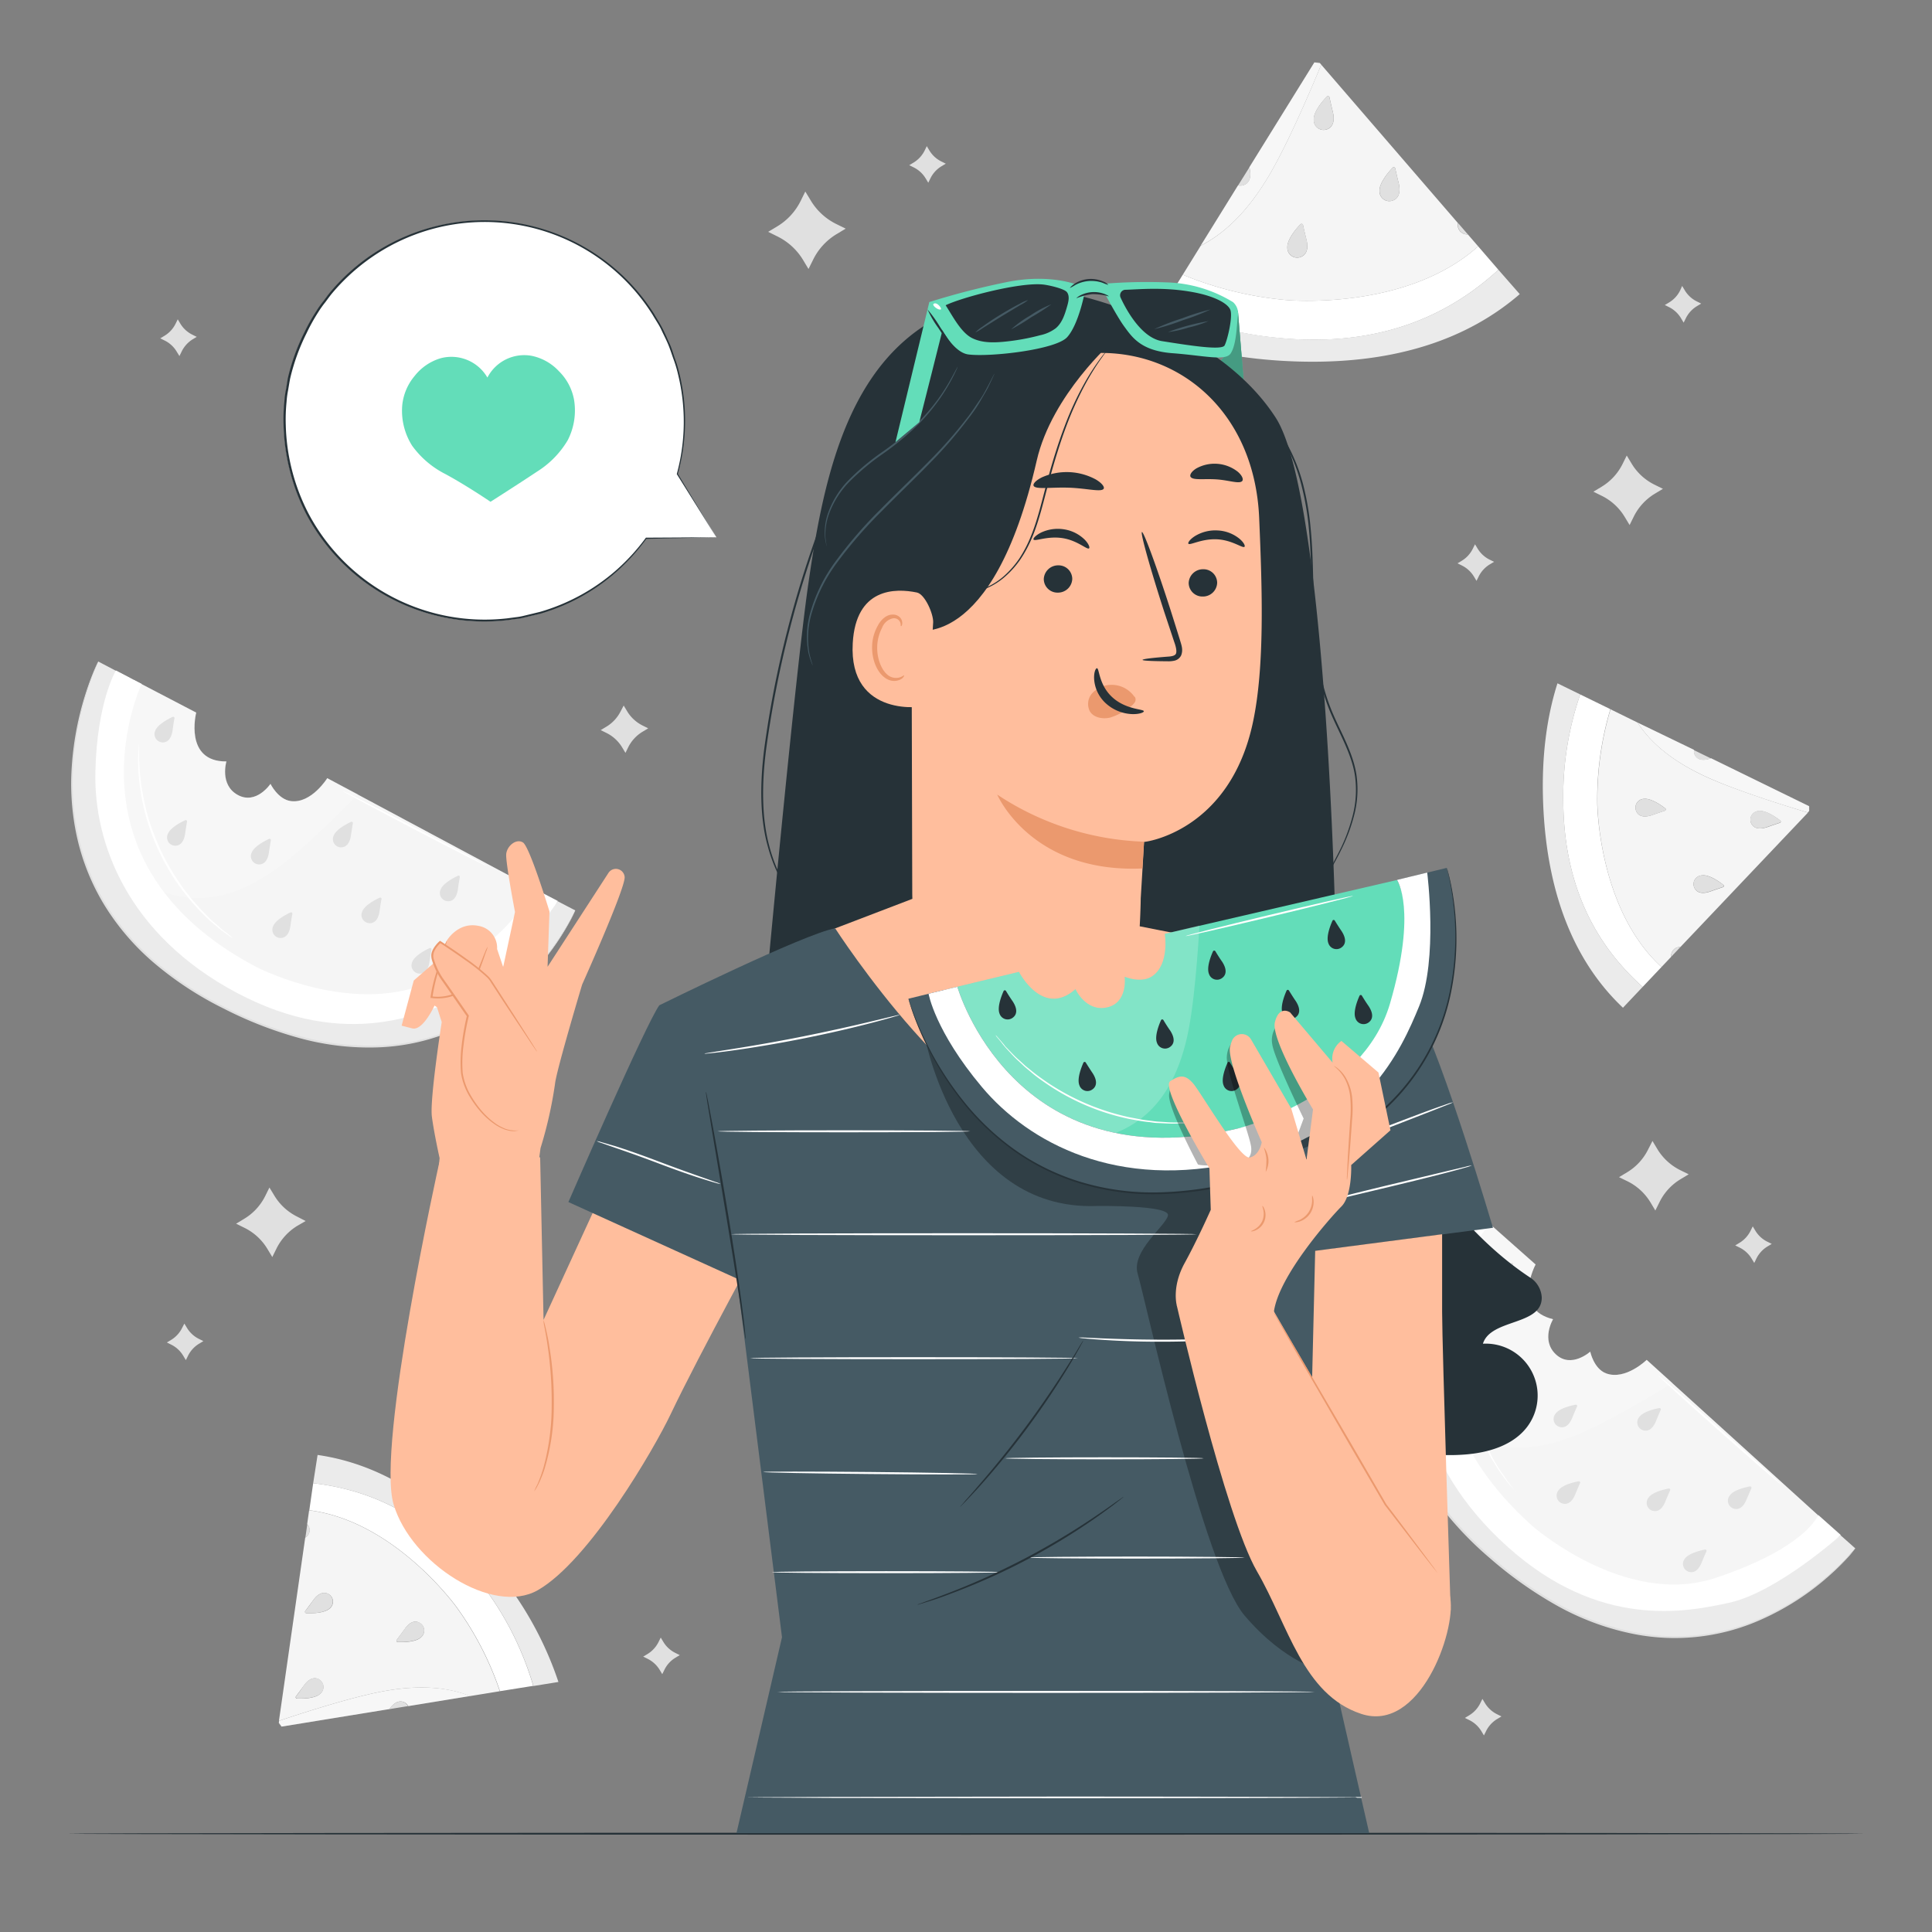 <svg xmlns="http://www.w3.org/2000/svg" viewBox="0 0 500 500"><rect x="0" y="0" width="500" height="500" fill="#808080" stroke="none"/><g id="freepik--background-complete--inject-75"><path d="M161.41,182.59l.86,1.43a9.78,9.78,0,0,0,4,3.73l1.49.74-1.43.86a9.82,9.82,0,0,0-3.73,4l-.73,1.5-.86-1.43a9.84,9.84,0,0,0-4.05-3.73l-1.5-.74,1.43-.86a9.75,9.75,0,0,0,3.73-4Z" style="fill:#e0e0e0"></path><path d="M208.41,49.56l1.41,2.33a15.87,15.87,0,0,0,6.6,6.08l2.44,1.2-2.33,1.41a15.87,15.87,0,0,0-6.08,6.6l-1.21,2.44-1.4-2.33a16,16,0,0,0-6.6-6.08L198.8,60l2.33-1.4a15.93,15.93,0,0,0,6.08-6.6Z" style="fill:#e0e0e0"></path><path d="M427.66,295.28l1.26,2.1a14.41,14.41,0,0,0,5.92,5.45l2.19,1.08-2.09,1.26a14.22,14.22,0,0,0-5.45,5.92l-1.09,2.19-1.25-2.09a14.39,14.39,0,0,0-5.93-5.46L419,304.65l2.09-1.26a14.28,14.28,0,0,0,5.45-5.92Z" style="fill:#e0e0e0"></path><path d="M421,117.89l1.26,2.09a14.28,14.28,0,0,0,5.92,5.45l2.19,1.08-2.1,1.26a14.41,14.41,0,0,0-5.45,5.92l-1.08,2.19-1.26-2.09a14.3,14.3,0,0,0-5.92-5.46l-2.19-1.08,2.09-1.26a14.3,14.3,0,0,0,5.46-5.92Z" style="fill:#e0e0e0"></path><path d="M69.73,307.33,71,309.42a14.35,14.35,0,0,0,5.92,5.45L79.1,316,77,317.21a14.41,14.41,0,0,0-5.45,5.92l-1.08,2.19-1.26-2.09a14.3,14.3,0,0,0-5.92-5.46l-2.19-1.08,2.09-1.26a14.3,14.3,0,0,0,5.46-5.92Z" style="fill:#e0e0e0"></path><path d="M239.85,37.82l.66,1.1a7.49,7.49,0,0,0,3.11,2.87l1.15.57-1.1.66a7.52,7.52,0,0,0-2.87,3.12l-.56,1.15-.67-1.1a7.49,7.49,0,0,0-3.11-2.87l-1.15-.57,1.1-.66A7.64,7.64,0,0,0,239.28,39Z" style="fill:#e0e0e0"></path><path d="M435.34,74l.66,1.1A7.51,7.51,0,0,0,439.12,78l1.15.57-1.1.66a7.57,7.57,0,0,0-2.87,3.12l-.57,1.15-.66-1.1A7.51,7.51,0,0,0,432,79.51l-1.15-.57,1.1-.66a7.45,7.45,0,0,0,2.87-3.12Z" style="fill:#e0e0e0"></path><path d="M381.73,140.86l.67,1.1a7.49,7.49,0,0,0,3.11,2.87l1.15.57-1.1.66a7.58,7.58,0,0,0-2.87,3.12l-.57,1.15-.66-1.1a7.49,7.49,0,0,0-3.11-2.87l-1.15-.57,1.1-.66a7.49,7.49,0,0,0,2.86-3.12Z" style="fill:#e0e0e0"></path><path d="M46,82.64l.66,1.1a7.49,7.49,0,0,0,3.11,2.87l1.15.57-1.1.66A7.64,7.64,0,0,0,47,91l-.56,1.15L45.73,91a7.49,7.49,0,0,0-3.11-2.87l-1.15-.57,1.1-.66a7.52,7.52,0,0,0,2.87-3.12Z" style="fill:#e0e0e0"></path><path d="M47.71,342.54l.67,1.1a7.55,7.55,0,0,0,3.11,2.87l1.15.57-1.1.66a7.55,7.55,0,0,0-2.87,3.11L48.1,352l-.66-1.1A7.49,7.49,0,0,0,44.33,348l-1.15-.57,1.1-.66a7.55,7.55,0,0,0,2.86-3.12Z" style="fill:#e0e0e0"></path><path d="M171,423.8l.66,1.1a7.49,7.49,0,0,0,3.11,2.87l1.15.57-1.09.66a7.45,7.45,0,0,0-2.87,3.12l-.57,1.15-.66-1.1a7.57,7.57,0,0,0-3.12-2.87l-1.15-.57,1.1-.66a7.64,7.64,0,0,0,2.87-3.12Z" style="fill:#e0e0e0"></path><path d="M453.61,317.38l.66,1.1a7.49,7.49,0,0,0,3.11,2.87l1.15.57-1.1.66a7.58,7.58,0,0,0-2.87,3.12l-.56,1.15-.67-1.1a7.49,7.49,0,0,0-3.11-2.87l-1.15-.57,1.1-.66a7.58,7.58,0,0,0,2.87-3.12Z" style="fill:#e0e0e0"></path><path d="M383.65,439.67l.66,1.1a7.58,7.58,0,0,0,3.12,2.87l1.15.57-1.1.66a7.49,7.49,0,0,0-2.87,3.11l-.57,1.15-.66-1.1a7.58,7.58,0,0,0-3.12-2.87l-1.15-.56,1.1-.67a7.49,7.49,0,0,0,2.87-3.11Z" style="fill:#e0e0e0"></path><path d="M382.55,63.75l-2.67-3.09a2.45,2.45,0,0,1-2.63-2.59c0-.13,0-.27,0-.41L341.93,16.73c-1.2,2.92-7.73,18.69-13.07,27.94C323,54.84,316.75,60.51,310.75,63.59L306.1,71.1A91.75,91.75,0,0,0,333,77.66S363.81,80.55,382.55,63.75ZM360.41,43.4a.4.4,0,0,1,.68.19c.19.85.52,2.32.86,3.67.67,2.71-.12,4.15-1.48,4.63A2.55,2.55,0,0,1,357,49.42C356.93,47.35,359.32,44.56,360.41,43.4Zm-17-9.92A2.55,2.55,0,0,1,340,31c-.1-2.07,2.3-4.87,3.39-6a.4.4,0,0,1,.68.19c.19.86.51,2.33.85,3.68C345.58,31.55,344.79,33,343.42,33.48Zm-6.81,33.05a2.55,2.55,0,0,1-3.44-2.47c-.1-2.08,2.29-4.87,3.38-6a.4.4,0,0,1,.68.19c.19.86.52,2.33.86,3.68C338.76,64.6,338,66,336.61,66.53Z" style="fill:#f5f5f5"></path><polygon points="341.46 16.19 340.2 16.07 340.15 16.16 341.56 16.31 341.46 16.19" style="fill:#fff;opacity:0.2"></polygon><path d="M328.86,44.67c5.34-9.25,11.87-25,13.07-27.94l-.37-.42-1.41-.15L323.34,43.27v0c.67,2.71-.12,4.15-1.48,4.63a2.86,2.86,0,0,1-1.46.08l-9.66,15.59C316.75,60.51,323,54.84,328.86,44.67Z" style="fill:#f5f5f5"></path><path d="M328.86,44.67c5.34-9.25,11.87-25,13.07-27.94l-.37-.42-1.41-.15L323.34,43.27v0c.67,2.71-.12,4.15-1.48,4.63a2.86,2.86,0,0,1-1.46.08l-9.66,15.59C316.75,60.51,323,54.84,328.86,44.67Z" style="fill:#fff;opacity:0.2"></path><path d="M387.79,69.82C377,79.69,359.4,90.33,330.66,87.4a91.2,91.2,0,0,1-29.73-8l-3.9,6.3c9.29,4,20.47,6.75,34,7.63,29.79,1.92,49.38-6.06,62.28-17.21Z" style="fill:#ebebeb"></path><path d="M387.79,69.82l-5.24-6.07C363.81,80.55,333,77.66,333,77.66A91.75,91.75,0,0,1,306.1,71.1l-5.17,8.33a91.2,91.2,0,0,0,29.73,8C359.4,90.33,377,79.69,387.79,69.82Z" style="fill:#fff"></path><path d="M337.23,58.22a.4.4,0,0,0-.68-.19c-1.09,1.16-3.48,3.95-3.38,6a2.55,2.55,0,0,0,3.44,2.47c1.36-.49,2.15-1.93,1.48-4.63C337.75,60.55,337.42,59.08,337.23,58.22Z" style="fill:#e0e0e0"></path><path d="M360.47,51.89c1.36-.48,2.15-1.92,1.48-4.63-.34-1.35-.67-2.82-.86-3.67a.4.4,0,0,0-.68-.19c-1.09,1.16-3.48,4-3.38,6A2.55,2.55,0,0,0,360.47,51.89Z" style="fill:#e0e0e0"></path><path d="M379.88,60.66l-2.59-3c0,.14,0,.28,0,.41A2.45,2.45,0,0,0,379.88,60.66Z" style="fill:#e0e0e0"></path><path d="M344.05,25.17a.4.4,0,0,0-.68-.19c-1.09,1.16-3.49,4-3.39,6a2.55,2.55,0,0,0,3.44,2.47c1.37-.49,2.16-1.93,1.48-4.63C344.56,27.5,344.24,26,344.05,25.17Z" style="fill:#e0e0e0"></path><path d="M321.87,47.92c1.36-.48,2.15-1.92,1.48-4.63v0L320.41,48A2.86,2.86,0,0,0,321.87,47.92Z" style="fill:#e0e0e0"></path><path d="M50.77,184.42s-3.23,12.74,7.82,12.64c0,0-1.84,6.05,2.94,8.67S70,202.86,70,202.86s2,4.09,5.37,4.47c5.28.6,9.33-5.94,9.33-5.94l52.8,28.26.44,6.18L119,254.4l-43,6.52L46.93,244.8,29,212.89,28.39,195l6.25-19Z" style="fill:#f5f5f5"></path><path d="M84.65,201.39s-4.05,6.54-9.33,5.94C71.91,207,70,202.86,70,202.86s-3.68,5.47-8.42,2.87-2.94-8.67-2.94-8.67c-11.05.1-7.82-12.64-7.82-12.64L34.64,176l-6.25,19L29,212.89s1.79,12.63,9.26,16.24,18.81,7,35.23-5.75c7.77-6.06,19.19-17.83,19.19-17.83Z" style="fill:#fff;opacity:0.2"></path><path d="M25.43,171.2s-29.51,59.67,34.35,90.54,89.1-26.13,89.1-26.13l-4.49-2.34s-41.06,45.07-84.92,18.11-26-76-26-76L30,173.6Z" style="fill:#ebebeb"></path><path d="M36.66,177S14.83,223,66.24,250.21c0,0,28.58,14.87,49.45,1.57s21.77-22.22,21.77-22.22l6.94,3.63s-12.31,18.29-23.71,24C110.33,262.3,89.74,272,61.4,257s-37.11-38.78-36.72-57.08S30,173.52,30,173.52l5.33,2.78Z" style="fill:#fff"></path><path d="M75.66,236.5a.34.34,0,0,0-.47-.36c-1.21.56-3.94,2-4.52,3.61a2.13,2.13,0,0,0,1.89,3c1.21,0,2.28-.82,2.6-3.12C75.32,238.47,75.53,237.22,75.66,236.5Z" style="fill:#e0e0e0"></path><path d="M48.4,212.63a.33.33,0,0,0-.46-.36c-1.21.55-3.94,2-4.52,3.6a2.13,2.13,0,0,0,1.89,3c1.21,0,2.27-.81,2.6-3.11C48.07,214.59,48.28,213.35,48.4,212.63Z" style="fill:#e0e0e0"></path><path d="M98.73,232.68a.33.33,0,0,0-.47-.36c-1.21.55-3.94,2-4.52,3.6a2.13,2.13,0,0,0,1.89,3c1.21.05,2.27-.82,2.6-3.12C98.39,234.64,98.6,233.4,98.73,232.68Z" style="fill:#e0e0e0"></path><path d="M111.67,245.72a.34.34,0,0,0-.47-.36c-1.21.56-3.94,2-4.52,3.61a2.14,2.14,0,0,0,1.89,3c1.21,0,2.28-.82,2.6-3.12C111.34,247.69,111.54,246.44,111.67,245.72Z" style="fill:#e0e0e0"></path><path d="M119,227a.33.33,0,0,0-.47-.36c-1.2.56-3.93,2-4.51,3.6a2.14,2.14,0,0,0,1.89,3c1.21.05,2.27-.82,2.6-3.12C118.65,229,118.86,227.76,119,227Z" style="fill:#e0e0e0"></path><path d="M91.32,213.06a.33.33,0,0,0-.47-.36c-1.2.56-3.94,2-4.51,3.6a2.13,2.13,0,0,0,1.88,3c1.21,0,2.28-.82,2.61-3.12C91,215,91.2,213.78,91.32,213.06Z" style="fill:#e0e0e0"></path><path d="M45.15,185.89a.33.33,0,0,0-.46-.36c-1.21.56-3.94,2-4.52,3.6a2.14,2.14,0,0,0,1.89,3c1.21.05,2.27-.82,2.6-3.12C44.82,187.86,45,186.61,45.15,185.89Z" style="fill:#e0e0e0"></path><path d="M70.09,217.47a.33.33,0,0,0-.46-.36c-1.21.55-3.94,2-4.52,3.6a2.13,2.13,0,0,0,1.89,3c1.21.05,2.27-.81,2.6-3.12C69.76,219.43,70,218.19,70.09,217.47Z" style="fill:#e0e0e0"></path><path d="M60.15,242.75a2.06,2.06,0,0,1-.51-.31l-1.39-1-1-.72c-.36-.27-.73-.59-1.13-.92-.8-.69-1.75-1.42-2.67-2.36L52,236c-.51-.5-1-1.08-1.52-1.65-1.08-1.12-2.08-2.45-3.17-3.81a57.93,57.93,0,0,1-9.83-20.36c-.39-1.71-.81-3.32-1-4.86-.11-.77-.26-1.5-.34-2.22s-.14-1.4-.2-2.06c-.16-1.32-.14-2.51-.18-3.56,0-.53,0-1,0-1.46l.06-1.23c0-.69.07-1.25.1-1.69a2.49,2.49,0,0,1,.07-.59,2.23,2.23,0,0,1,0,.59v1.7c0,.37,0,.78,0,1.22s0,.93.07,1.45c.07,1,.07,2.23.26,3.53.07.66.15,1.34.23,2s.24,1.44.37,2.2c.23,1.53.65,3.12,1,4.81a65.79,65.79,0,0,0,3.92,10.56,65.16,65.16,0,0,0,5.83,9.63c1.07,1.36,2.05,2.69,3.11,3.81.52.57,1,1.15,1.49,1.66l1.46,1.46c.9,1,1.83,1.69,2.61,2.39.39.35.75.68,1.09,1l1,.75,1.32,1.06A3.1,3.1,0,0,1,60.15,242.75Z" style="fill:#fff"></path><path d="M126.15,224.21c-.07.13-8.53-4.15-18.9-9.57s-18.73-9.9-18.67-10,8.53,4.16,18.91,9.57S126.21,224.08,126.15,224.21Z" style="fill:#fff"></path><path d="M148.88,235.61s-.06.18-.21.51-.38.82-.71,1.46c-.66,1.26-1.68,3.09-3.16,5.36a68.21,68.21,0,0,1-15.48,16.74,54.52,54.52,0,0,1-31.51,11.38,67.9,67.9,0,0,1-19.89-2.29A102.44,102.44,0,0,1,57.85,261a87.8,87.8,0,0,1-18-11.8,63.25,63.25,0,0,1-13-15.23,58,58,0,0,1-6.81-16.8,64.12,64.12,0,0,1-1.61-15.71A79.12,79.12,0,0,1,22.32,179c.84-2.57,1.62-4.52,2.18-5.83.28-.65.51-1.14.67-1.47s.26-.49.26-.49l-.21.51c-.14.34-.36.83-.62,1.49-.53,1.32-1.28,3.28-2.08,5.85a79.91,79.91,0,0,0-3.7,22.44,64,64,0,0,0,1.66,15.62,57.78,57.78,0,0,0,6.8,16.64A62.74,62.74,0,0,0,40.2,248.84a87.36,87.36,0,0,0,17.89,11.73,102.25,102.25,0,0,0,20,7.71,67.64,67.64,0,0,0,19.74,2.3,54.47,54.47,0,0,0,31.3-11.19,69,69,0,0,0,15.54-16.57c1.5-2.23,2.55-4,3.23-5.29l.76-1.43Z" style="fill:#e0e0e0"></path><path d="M397.41,327.25s-6.22,11.57,4.52,14.16c0,0-3.25,5.42.75,9.12s8.87-.73,8.87-.73.91,4.43,4.12,5.63c5,1.86,10.49-3.5,10.49-3.5l44.37,40.22-1.07,6.11L446.67,411.7l-43.27-4.1L379,384.89l-9.69-35.32,3.79-17.48,10.67-16.92Z" style="fill:#f5f5f5"></path><path d="M426.16,351.93s-5.51,5.36-10.49,3.5c-3.21-1.2-4.12-5.63-4.12-5.63s-4.9,4.41-8.87.73-.75-9.12-.75-9.12c-10.74-2.59-4.52-14.16-4.52-14.16L383.8,315.17l-10.67,16.92-3.79,17.48s-1.33,12.7,5,18,16.54,11.39,35.57,3c9-4,22.94-12.65,22.94-12.65Z" style="fill:#fff;opacity:0.2"></path><path d="M376,308.28s-43.1,50.73,11.36,96.16,92.78-3.73,92.78-3.73l-3.78-3.36s-50.77,33.77-86.78-3-6.82-80-6.82-80l-2.88-2.56Z" style="fill:#ebebeb"></path><path d="M385.53,316.6S353.18,356,396.46,394.82c0,0,24.12,21.36,47.59,13.52s26.51-16.27,26.51-16.27l5.85,5.2S460,412,447.6,414.77c-11.3,2.48-33.64,6.94-57.49-14.51S363.52,353.64,368.33,336s11.61-24.34,11.61-24.34l4.5,4Z" style="fill:#fff"></path><path d="M408.92,383.81a.33.33,0,0,0-.37-.46c-1.3.25-4.29.95-5.25,2.4a2.13,2.13,0,0,0,1.1,3.36c1.16.34,2.41-.24,3.28-2.39C408.12,385.64,408.62,384.48,408.92,383.81Z" style="fill:#e0e0e0"></path><path d="M388.27,354a.33.33,0,0,0-.36-.46c-1.31.25-4.3.95-5.26,2.4a2.13,2.13,0,0,0,1.11,3.36c1.16.34,2.4-.24,3.28-2.4C387.47,355.87,388,354.71,388.27,354Z" style="fill:#e0e0e0"></path><path d="M432.23,385.7a.34.34,0,0,0-.37-.47c-1.3.25-4.29.95-5.25,2.4a2.13,2.13,0,0,0,1.1,3.36c1.16.34,2.41-.24,3.28-2.39C431.43,387.52,431.93,386.36,432.23,385.7Z" style="fill:#e0e0e0"></path><path d="M441.62,401.49a.33.33,0,0,0-.37-.46c-1.3.25-4.3,1-5.25,2.4a2.13,2.13,0,0,0,1.1,3.36c1.16.34,2.41-.24,3.28-2.39C440.82,403.32,441.32,402.16,441.62,401.49Z" style="fill:#e0e0e0"></path><path d="M453.25,385.15a.34.34,0,0,0-.37-.47c-1.3.25-4.3.95-5.25,2.4a2.13,2.13,0,0,0,1.1,3.36c1.16.35,2.41-.24,3.28-2.39C452.45,387,453,385.81,453.25,385.15Z" style="fill:#e0e0e0"></path><path d="M429.8,364.87a.33.33,0,0,0-.37-.46c-1.3.24-4.29.95-5.25,2.4a2.13,2.13,0,0,0,1.11,3.36c1.16.34,2.4-.24,3.28-2.4C429,366.7,429.51,365.54,429.8,364.87Z" style="fill:#e0e0e0"></path><path d="M391.6,327.32a.33.33,0,0,0-.36-.47c-1.31.25-4.3.95-5.26,2.4a2.13,2.13,0,0,0,1.11,3.36c1.16.35,2.4-.24,3.28-2.39C390.81,329.14,391.31,328,391.6,327.32Z" style="fill:#e0e0e0"></path><path d="M408.14,364a.33.33,0,0,0-.37-.46c-1.3.24-4.29.95-5.25,2.39a2.13,2.13,0,0,0,1.11,3.36c1.16.35,2.4-.23,3.28-2.39C407.34,365.82,407.85,364.67,408.14,364Z" style="fill:#e0e0e0"></path><path d="M392.36,386.11s-.16-.13-.42-.42l-1.11-1.29-.79-.94c-.28-.35-.56-.75-.87-1.17-.61-.85-1.35-1.79-2-2.93l-1.1-1.76c-.38-.62-.7-1.29-1.08-2-.77-1.35-1.42-2.88-2.15-4.47a57.93,57.93,0,0,1-4.6-22.14c0-1.74,0-3.41.2-4.95.07-.78.1-1.53.2-2.24s.21-1.4.31-2.05c.16-1.32.47-2.47.69-3.5.11-.51.21-1,.33-1.42s.24-.82.35-1.18c.21-.66.37-1.19.51-1.62a2.08,2.08,0,0,1,.21-.55,5,5,0,0,1-.11.58l-.42,1.65-.3,1.18c-.1.43-.19.91-.29,1.42-.19,1-.47,2.19-.61,3.49-.08.65-.17,1.34-.27,2s-.11,1.46-.17,2.23c-.15,1.54-.13,3.18-.15,4.92a65.54,65.54,0,0,0,1.24,11.19A64.23,64.23,0,0,0,383.26,371c.71,1.58,1.34,3.11,2.09,4.46.37.68.68,1.35,1,2l1.06,1.76c.65,1.15,1.37,2.09,2,3,.3.43.56.84.83,1.19l.75,1,1,1.34A3.49,3.49,0,0,1,392.36,386.11Z" style="fill:#fff"></path><path d="M460.88,384.14c-.09.1-7.26-6.11-16-13.87S429.1,356.12,429.2,356s7.26,6.1,16,13.87S461,384,460.88,384.14Z" style="fill:#fff"></path><path d="M480.17,400.71a4.77,4.77,0,0,1-.33.44c-.22.29-.57.71-1,1.24a59,59,0,0,1-4.37,4.43,68,68,0,0,1-19.08,12.5A54.61,54.61,0,0,1,422,422.71a67.85,67.85,0,0,1-18.74-7,102.59,102.59,0,0,1-17.59-12.38,87.73,87.73,0,0,1-14.59-15.81,63.27,63.27,0,0,1-8.92-17.93,57.94,57.94,0,0,1-2.52-17.94A64.43,64.43,0,0,1,361.91,336a78.86,78.86,0,0,1,9.22-20.89c1.44-2.29,2.67-4,3.53-5.13.42-.56.77-1,1-1.26s.37-.41.37-.41l-.33.44c-.22.29-.55.72-1,1.3-.83,1.15-2,2.87-3.44,5.17a79.91,79.91,0,0,0-9,20.87,63.91,63.91,0,0,0-2.17,15.55,57.55,57.55,0,0,0,2.55,17.79,62.86,62.86,0,0,0,8.88,17.78A87.43,87.43,0,0,0,386,402.9a102.27,102.27,0,0,0,17.49,12.32,67.5,67.5,0,0,0,18.6,7A54.47,54.47,0,0,0,455.21,419a69,69,0,0,0,19.09-12.31c2-1.8,3.46-3.31,4.42-4.35l1.08-1.2Z" style="fill:#e0e0e0"></path><path d="M430,250.26l2.49-2.63a2.31,2.31,0,0,1,2.41-2.55l33-34.78c-2.68-.8-17.16-5.16-25.78-9C432.58,197,427,192,423.8,187l-7-3.44a81.55,81.55,0,0,0-3.4,24.25S413.54,235.23,430,250.26ZM446,229a.34.34,0,0,1-.11.61c-.73.24-2,.67-3.16,1.08-2.32.84-3.66.27-4.21-.89a2.26,2.26,0,0,1,1.87-3.25C442.19,226.23,444.86,228.09,446,229Zm7.24-15.85a2.26,2.26,0,0,1,1.87-3.25c1.82-.27,4.49,1.59,5.61,2.45a.34.34,0,0,1-.11.61c-.73.24-2,.67-3.16,1.08C455.11,214.83,453.77,214.26,453.22,213.1ZM423.49,210a2.27,2.27,0,0,1,1.87-3.26c1.82-.26,4.5,1.6,5.61,2.46a.35.35,0,0,1-.1.61c-.74.24-2,.66-3.17,1.08C425.38,211.74,424,211.17,423.49,210Z" style="fill:#f5f5f5"></path><polygon points="468.28 209.84 468.28 208.72 468.19 208.68 468.19 209.94 468.28 209.84" style="fill:#fff;opacity:0.2"></polygon><path d="M442.07,201.26c8.62,3.88,23.1,8.24,25.78,9l.34-.36v-1.26l-25.38-12.41h0c-2.32.83-3.66.26-4.21-.9a2.52,2.52,0,0,1-.19-1.27L423.8,187C427,192,432.58,197,442.07,201.26Z" style="fill:#f5f5f5"></path><path d="M442.07,201.26c8.62,3.88,23.1,8.24,25.78,9l.34-.36v-1.26l-25.38-12.41h0c-2.32.83-3.66.26-4.21-.9a2.52,2.52,0,0,1-.19-1.27L423.8,187C427,192,432.58,197,442.07,201.26Z" style="fill:#fff;opacity:0.2"></path><path d="M425.12,255.41c-9.66-8.67-20.58-23.2-20.55-48.79a80.72,80.72,0,0,1,4.39-26.9l-5.89-2.88c-2.71,8.53-4.14,18.63-3.72,30.6.94,26.42,9.7,43,20.67,53.36Z" style="fill:#ebebeb"></path><path d="M425.12,255.41l4.88-5.15c-16.46-15-16.64-42.48-16.64-42.48a81.55,81.55,0,0,1,3.4-24.25l-7.8-3.81a80.72,80.72,0,0,0-4.39,26.9C404.54,232.21,415.46,246.74,425.12,255.41Z" style="fill:#fff"></path><path d="M430.87,209.83a.35.35,0,0,0,.1-.61c-1.11-.86-3.79-2.72-5.61-2.46a2.27,2.27,0,0,0-1.87,3.26c.55,1.15,1.89,1.72,4.21.89C428.86,210.49,430.13,210.07,430.87,209.83Z" style="fill:#e0e0e0"></path><path d="M438.5,229.75c.55,1.16,1.89,1.73,4.21.89,1.16-.41,2.43-.84,3.16-1.08A.34.34,0,0,0,446,229c-1.12-.86-3.79-2.72-5.61-2.45A2.26,2.26,0,0,0,438.5,229.75Z" style="fill:#e0e0e0"></path><path d="M432.49,247.63l2.41-2.55a2.31,2.31,0,0,0-2.41,2.55Z" style="fill:#e0e0e0"></path><path d="M460.59,212.91a.34.34,0,0,0,.11-.61c-1.12-.86-3.79-2.72-5.61-2.45a2.26,2.26,0,0,0-1.87,3.25c.55,1.16,1.89,1.73,4.21.89C458.59,213.58,459.86,213.15,460.59,212.91Z" style="fill:#e0e0e0"></path><path d="M438.58,195.38c.55,1.16,1.89,1.73,4.21.9h0l-4.42-2.16A2.52,2.52,0,0,0,438.58,195.38Z" style="fill:#e0e0e0"></path><path d="M80,390.87l-.51,3.58a2.19,2.19,0,0,1-.21,3.27,2.16,2.16,0,0,1-.29.21l-6.8,47.43c2.64-.9,17-5.71,26.26-7.52,10.21-2,17.63-1.11,23.17,1.11l7.73-1.26a81.54,81.54,0,0,0-11.23-21.76S102.16,393.63,80,390.87Zm-.73,26.63a.36.36,0,0,1-.27-.57c.46-.62,1.25-1.69,2-2.7,1.41-2,2.83-2.33,4-1.7a2.26,2.26,0,0,1,.35,3.73C84,417.53,80.71,417.55,79.31,417.5Zm3.24,17.12a2.25,2.25,0,0,1,.35,3.73c-1.33,1.27-4.59,1.3-6,1.24a.35.35,0,0,1-.27-.56c.46-.62,1.25-1.7,2-2.71C80,434.3,81.43,434,82.55,434.62ZM108.6,420a2.27,2.27,0,0,1,.35,3.74c-1.33,1.27-4.59,1.29-6,1.24a.35.35,0,0,1-.27-.57c.46-.62,1.25-1.7,2-2.71C106.06,419.64,107.48,419.33,108.6,420Z" style="fill:#f5f5f5"></path><polygon points="72.14 445.98 72.79 446.89 72.88 446.88 72.16 445.84 72.14 445.98" style="fill:#fff;opacity:0.2"></polygon><path d="M98.49,437.84c-9.28,1.81-23.62,6.62-26.26,7.52l-.07.48.72,1,27.89-4.53v0c1.41-2,2.84-2.33,4-1.7a2.52,2.52,0,0,1,.9.93l16-2.61C116.12,436.73,108.7,435.85,98.49,437.84Z" style="fill:#f5f5f5"></path><path d="M98.49,437.84c-9.28,1.81-23.62,6.62-26.26,7.52l-.07.48.72,1,27.89-4.53v0c1.41-2,2.84-2.33,4-1.7a2.52,2.52,0,0,1,.9.93l16-2.61C116.12,436.73,108.7,435.85,98.49,437.84Z" style="fill:#fff;opacity:0.2"></path><path d="M81.05,383.85c12.89,1.5,30.2,7,45,28a80.44,80.44,0,0,1,12,24.49l6.47-1.05a90,90,0,0,0-14.64-27.13c-16-21-32.74-29.48-47.69-31.62Z" style="fill:#ebebeb"></path><path d="M81.05,383.85l-1,7c22.12,2.76,38.12,25.06,38.12,25.06a81.54,81.54,0,0,1,11.23,21.76L138,436.3a80.44,80.44,0,0,0-12-24.49C111.25,390.9,93.94,385.35,81.05,383.85Z" style="fill:#fff"></path><path d="M102.69,424.37a.35.35,0,0,0,.27.57c1.4.05,4.66,0,6-1.24a2.27,2.27,0,0,0-.35-3.74c-1.12-.63-2.54-.32-3.95,1.7C103.94,422.67,103.15,423.75,102.69,424.37Z" style="fill:#e0e0e0"></path><path d="M85,412.53c-1.12-.63-2.54-.33-4,1.7-.71,1-1.5,2.08-2,2.7a.36.36,0,0,0,.27.57c1.4.05,4.66,0,6-1.24A2.26,2.26,0,0,0,85,412.53Z" style="fill:#e0e0e0"></path><path d="M79.53,394.45l-.5,3.48a2.16,2.16,0,0,0,.29-.21A2.19,2.19,0,0,0,79.53,394.45Z" style="fill:#e0e0e0"></path><path d="M76.64,439a.35.35,0,0,0,.27.56c1.4.06,4.66,0,6-1.24a2.25,2.25,0,0,0-.35-3.73c-1.12-.63-2.54-.32-4,1.7C77.89,437.33,77.1,438.41,76.64,439Z" style="fill:#e0e0e0"></path><path d="M104.73,440.63c-1.11-.63-2.54-.32-4,1.7v0l4.86-.79A2.52,2.52,0,0,0,104.73,440.63Z" style="fill:#e0e0e0"></path></g><g id="freepik--Floor--inject-75"><path d="M482.61,474.56c0,.14-104.15.26-232.6.26s-232.62-.12-232.62-.26,104.13-.26,232.62-.26S482.61,474.41,482.61,474.56Z" style="fill:#263238"></path></g><g id="freepik--Character--inject-75"><polygon points="320.37 80.47 322.07 101.11 314.57 94.96 318.32 90.61 319.29 80.47 320.37 80.47" style="fill:#63DDB9"></polygon><polygon points="320.37 80.47 322.07 101.11 314.57 94.96 318.32 90.61 319.29 80.47 320.37 80.47" style="opacity:0.3"></polygon><polygon points="320.37 80.47 322.07 101.11 314.57 94.96 318.32 90.61 319.29 80.47 320.37 80.47" style="fill:#63DDB9"></polygon><polygon points="320.37 80.47 322.07 101.11 314.57 94.96 318.32 90.61 319.29 80.47 320.37 80.47" style="opacity:0.3"></polygon><path d="M399,335.71a6.54,6.54,0,0,0-3.09-5.14c-27.51-18.2-48.24-58.55-50.33-92.7q-.07-2.93-.18-5.91v0h0c-1.59-48.83-6-109.51-15.24-123.85C314.42,83.69,277.8,76.17,277.8,76.17c-53.62-3.83-63.19,37.37-68.6,74.89C205.83,174.4,198.81,250,198.81,250l3.91,11.57c11.61,34.4,37.75,62.23,71.73,75,9.89,3.72,18.25,5.22,22.18,2a134.91,134.91,0,0,0,56.42,34.25c8.66,2.63,17.74,4.39,26.75,3.55,5.85-.55,12-2.48,15.51-7.21a13.44,13.44,0,0,0-11.53-21.41C385.81,341.2,399.18,343.14,399,335.71Z" style="fill:#263238"></path><path d="M284.93,91.34l-3.35-3.2-36.25,14.61a10.12,10.12,0,0,0-9.55,9.8l.31,118.11c0,8,1.56,14.94,6.4,21.32l5.09,6.73c11.61,15.32,35.49,14.06,44.68-2.83a13.2,13.2,0,0,0,1.28-3,25.35,25.35,0,0,0,.54-2.64c1.08-9.5,1.14-17.74,1.14-17.74.64-10.44.86-14.72.86-14.62s22.2-2.55,28.2-31.05c3-14.17,2.42-33.67,1.59-52.86C324.7,107.36,306.28,91.31,284.93,91.34Z" style="fill:#ffbe9d"></path><path d="M277.5,149.83a3.69,3.69,0,0,1-3.74,3.54,3.54,3.54,0,0,1-3.63-3.51,3.71,3.71,0,0,1,3.74-3.55A3.54,3.54,0,0,1,277.5,149.83Z" style="fill:#263238"></path><path d="M315,150.84a3.68,3.68,0,0,1-3.73,3.54,3.55,3.55,0,0,1-3.64-3.52,3.7,3.7,0,0,1,3.74-3.54A3.53,3.53,0,0,1,315,150.84Z" style="fill:#263238"></path><path d="M322.07,141.51c-.48.45-3.16-1.75-7.13-1.94s-7,1.65-7.38,1.14c-.2-.22.31-1.07,1.63-1.93a10.1,10.1,0,0,1,5.93-1.5,9.68,9.68,0,0,1,5.65,2.14C321.94,140.41,322.31,141.3,322.07,141.51Z" style="fill:#263238"></path><path d="M281.84,141.92c-.53.4-3-2.07-6.9-2.66s-7.1.92-7.45.38c-.18-.25.41-1,1.81-1.75a10.15,10.15,0,0,1,6.06-.9,9.75,9.75,0,0,1,5.4,2.71C281.82,140.82,282.09,141.74,281.84,141.92Z" style="fill:#263238"></path><path d="M295.69,170.78c0-.23,2.48-.53,6.5-.84,1-.06,2-.21,2.19-.89s-.09-1.83-.52-3l-2.61-7.86c-3.61-11.19-6.17-20.36-5.72-20.5s3.75,8.8,7.35,20q1.31,4.13,2.48,7.9c.33,1.17.92,2.5.33,4a2.53,2.53,0,0,1-1.74,1.39,7,7,0,0,1-1.73.16C298.19,171.11,295.7,171,295.69,170.78Z" style="fill:#263238"></path><path d="M296.08,217.83a73.15,73.15,0,0,1-38-12.19s8.68,20.37,37.56,19.12Z" style="fill:#eb996e"></path><path d="M293.54,180.25a7.17,7.17,0,0,0-6.28-3,6.57,6.57,0,0,0-4.62,2.19,4.14,4.14,0,0,0-.55,4.71c1,1.56,3.21,2,5.13,1.58a15,15,0,0,0,5.22-2.77,4.39,4.39,0,0,0,1.19-1.12,1.32,1.32,0,0,0,.07-1.47" style="fill:#eb996e"></path><path d="M283.89,172.94c.64,0,.44,4.29,4,7.53s8.13,3,8.13,3.6c.05.28-1.06.79-3,.74a10.73,10.73,0,0,1-6.8-2.76,9.32,9.32,0,0,1-3.06-6.3C283.06,173.94,283.59,172.9,283.89,172.94Z" style="fill:#263238"></path><path d="M285.64,126.46c-.55,1-4.39-.1-9.08-.25s-8.61.54-9.07-.51c-.2-.5.6-1.41,2.26-2.21a15.82,15.82,0,0,1,13.82.58C285.16,125,285.88,126,285.64,126.46Z" style="fill:#263238"></path><path d="M321.5,124.47c-.74.87-3.42-.2-6.71-.41s-6.09.3-6.68-.67c-.26-.48.22-1.36,1.48-2.15a9.73,9.73,0,0,1,10.79.88C321.5,123.1,321.83,124.05,321.5,124.47Z" style="fill:#263238"></path><path d="M236.5,163s20.31,6.32,31.8-43.79c3.93-17.14,19.81-31,19.81-31l-6.44-1.94S241.63,97.48,241,98s-10.1,20.71-10.1,20.71Z" style="fill:#263238"></path><path d="M241.5,161.09c.11-2.14-2.11-7.31-4.21-7.75-5.6-1.16-15.79-1.22-16.6,13.11-1.12,19.58,18.77,16.65,18.84,16.09S241.15,168.47,241.5,161.09Z" style="fill:#ffbe9d"></path><path d="M234,174.79c-.08-.07-.36.22-.95.45a3.43,3.43,0,0,1-2.55-.09c-2-.88-3.58-4.26-3.48-7.8a11.17,11.17,0,0,1,1.24-4.83,3.91,3.91,0,0,1,2.71-2.47,1.74,1.74,0,0,1,2,1c.23.56.08.94.19,1s.44-.3.32-1.12a2.18,2.18,0,0,0-.7-1.27,2.55,2.55,0,0,0-1.86-.6c-1.51,0-2.95,1.33-3.73,2.83a11.45,11.45,0,0,0-1.49,5.39c-.1,3.95,1.71,7.76,4.49,8.74a3.68,3.68,0,0,0,3.15-.34C233.91,175.26,234,174.83,234,174.79Z" style="fill:#eb996e"></path><path d="M250.27,153.37c0-.07,1.08-.07,2.94-.59a17.74,17.74,0,0,0,7-4.05,24.37,24.37,0,0,0,3.64-4.26,32.65,32.65,0,0,0,2.95-5.72c1.74-4.22,2.85-9.14,4.22-14.24s2.87-9.93,4.51-14.22a80.5,80.5,0,0,1,5.1-11.07,59.33,59.33,0,0,1,4.48-6.88c.58-.77,1.09-1.34,1.41-1.73A4.28,4.28,0,0,1,287,90a5.32,5.32,0,0,1-.44.64c-.3.42-.77,1-1.32,1.8a65.69,65.69,0,0,0-4.33,6.93,87.45,87.45,0,0,0-5,11.06c-1.6,4.27-3.07,9.08-4.45,14.18s-2.49,10-4.27,14.29a32.8,32.8,0,0,1-3.05,5.78,23.84,23.84,0,0,1-3.74,4.29,17.42,17.42,0,0,1-7.17,4A10.93,10.93,0,0,1,250.27,153.37Z" style="fill:#263238"></path><path d="M341.39,229.82s.05-.11.17-.32l.52-.92c.48-.83,1.15-2,2-3.52s1.89-3.44,3-5.7a45.22,45.22,0,0,0,2.92-8,26.49,26.49,0,0,0,.72-10.14c-.44-3.67-2-7.35-3.77-11.1-.88-1.88-1.83-3.8-2.67-5.82a51.54,51.54,0,0,1-2.17-6.35,75,75,0,0,1-2.2-13.9c-.7-9.62-.36-18.81-1.16-27.1a70.53,70.53,0,0,0-2-11.62,45.1,45.1,0,0,0-3.66-9.57,34.49,34.49,0,0,0-9.34-11.43,32.12,32.12,0,0,0-3.38-2.21l-.93-.5-.31-.19a1.44,1.44,0,0,1,.33.14l1,.46a26.12,26.12,0,0,1,3.46,2.14,34.14,34.14,0,0,1,9.54,11.41,46.11,46.11,0,0,1,3.75,9.64,71.28,71.28,0,0,1,2,11.69c.83,8.32.5,17.52,1.19,27.1a76.29,76.29,0,0,0,2.18,13.81,54,54,0,0,0,2.13,6.29c.84,2,1.77,3.92,2.66,5.81,1.77,3.76,3.33,7.5,3.76,11.24a26.55,26.55,0,0,1-.8,10.29,44.21,44.21,0,0,1-3,8c-1.08,2.27-2.15,4.15-3,5.68s-1.61,2.69-2.1,3.48l-.57.89C341.47,229.73,341.4,229.83,341.39,229.82Z" style="fill:#263238"></path><path d="M211.49,238.35a2.08,2.08,0,0,1-.35-.23l-1-.71a28.4,28.4,0,0,1-3.43-3.2,32.54,32.54,0,0,1-4.32-6,40.76,40.76,0,0,1-3.67-9.1c-2-7.05-2.14-15.89-.92-25.42a266.45,266.45,0,0,1,6-30.67,269.44,269.44,0,0,1,19.78-53.14c1.59-3.26,3.17-6.14,4.53-8.69s2.63-4.68,3.64-6.45,1.86-3.06,2.43-4l.64-1,.23-.34a2,2,0,0,1-.18.37l-.6,1.06-2.34,4-3.57,6.47c-1.32,2.56-2.88,5.46-4.45,8.73a276.83,276.83,0,0,0-19.61,53.1,272.25,272.25,0,0,0-6,30.6c-1.24,9.49-1.11,18.26.8,25.26a40.84,40.84,0,0,0,3.56,9.06,33.76,33.76,0,0,0,4.22,6,31.42,31.42,0,0,0,3.34,3.25l.95.75A2.28,2.28,0,0,1,211.49,238.35Z" style="fill:#263238"></path><path d="M214,141.39a2.2,2.2,0,0,1-.18-.58,10.22,10.22,0,0,1-.32-1.73,15,15,0,0,1,.83-6.37,23.43,23.43,0,0,1,5-8.15,61.41,61.41,0,0,1,8.93-7.54,74.58,74.58,0,0,0,9-7.35,53.09,53.09,0,0,0,6.12-7.23A54.38,54.38,0,0,0,246.68,97c.74-1.32,1.1-2.08,1.15-2.06a3,3,0,0,1-.22.57c-.16.37-.41.91-.75,1.59a48.94,48.94,0,0,1-3.26,5.54,52.26,52.26,0,0,1-6.09,7.36,71.48,71.48,0,0,1-9,7.43,62.78,62.78,0,0,0-8.89,7.45,23.5,23.5,0,0,0-5,7.94,15.52,15.52,0,0,0-1,6.24C213.76,140.57,214,141.38,214,141.39Z" style="fill:#455a64"></path><path d="M210.29,172.17a.9.9,0,0,1-.1-.22l-.26-.65a18.07,18.07,0,0,1-.75-2.6,22.42,22.42,0,0,1,.45-9.89,41,41,0,0,1,6.4-13.23,111.62,111.62,0,0,1,11.76-13.67c4.49-4.56,8.92-8.74,12.78-12.7a114,114,0,0,0,9.67-11c1.31-1.63,2.29-3.25,3.25-4.6s1.6-2.64,2.16-3.67.93-1.81,1.24-2.39l.33-.62c.08-.14.12-.21.13-.2a.77.77,0,0,1-.08.22l-.29.64c-.28.6-.66,1.42-1.15,2.45s-1.28,2.27-2.1,3.72-1.9,3-3.2,4.67a109.23,109.23,0,0,1-9.62,11.15c-3.85,4-8.27,8.18-12.75,12.73a114.9,114.9,0,0,0-11.74,13.57A41.53,41.53,0,0,0,210,158.91a22.86,22.86,0,0,0-.6,9.75,20.34,20.34,0,0,0,.65,2.61l.21.67A.82.82,0,0,1,210.29,172.17Z" style="fill:#455a64"></path><path d="M240.51,78.17c0,.49,4.62,12.85,10.1,13.56s22.59-1.18,25.57-4.47,4.54-11.57,4.54-11.57l-2-2s-7-2.89-17.9-.74A200.17,200.17,0,0,0,240.51,78.17Z" style="fill:#63DDB9"></path><path d="M319.13,78.21a34.64,34.64,0,0,0-17.24-5.13,135.58,135.58,0,0,0-17.26.45s4.16,8,6.26,10.88,4.39,6.39,12.55,7,13.71,2.1,15.05.07c1.63-2.47,1.57-8,1.93-10.09A4,4,0,0,0,319.13,78.21Z" style="fill:#63DDB9"></path><path d="M277.89,73.75s2.89-2.67,9.84.11l-1.12,2.92s-3.74-2.24-6.89.2Z" style="fill:#63DDB9"></path><path d="M240.51,78.17l-8.76,36.26,6.16-5.17s6.16-24.31,6.17-24.48V84Z" style="fill:#63DDB9"></path><path d="M244.73,79c1.77,2.69,4,7.19,7,8.57,2.46,1.17,5.32,1.13,8,.88a57.67,57.67,0,0,0,9.5-1.7,10.16,10.16,0,0,0,4-1.8c1.71-1.44,2.39-3.72,3-5.87.32-1.15.61-2.48-.09-3.45s-5.05-1.9-6.24-2C263.83,73,248.82,77,244.73,79" style="fill:#263238"></path><path d="M242.48,78.64a1,1,0,0,0-.55-.13.46.46,0,0,0-.42.32c.12.56,1.4,1.5,2,1.24C243.68,79.75,243,78.93,242.48,78.64Z" style="fill:#fff"></path><path d="M291.09,75A1.44,1.44,0,0,0,290,77c1.58,3.45,5.52,10.47,10.75,11.29,6.81,1.07,15.44,2.46,16.17,1.11s2.2-7.53,1.47-9.26-4.35-3.56-9.64-4.53C301.28,74.22,294.81,74.9,291.09,75Z" style="fill:#263238"></path><path d="M313.28,80.09a57.24,57.24,0,0,1-7.21,2.8,59,59,0,0,1-7.38,2.31,56.48,56.48,0,0,1,7.21-2.8A58.39,58.39,0,0,1,313.28,80.09Z" style="fill:#455a64"></path><path d="M312.73,83.11a29.22,29.22,0,0,1-5.16,1.66,28,28,0,0,1-5.29,1.17,55.81,55.81,0,0,1,10.45-2.83Z" style="fill:#455a64"></path><path d="M272.08,78.76a55.3,55.3,0,0,1-5.15,3.31,54,54,0,0,1-5.25,3.18,27.84,27.84,0,0,1,5-3.62A26.9,26.9,0,0,1,272.08,78.76Z" style="fill:#455a64"></path><path d="M266.07,77.66a11.43,11.43,0,0,1-2,1.28l-4.86,2.92-4.8,3a11.94,11.94,0,0,1-2,1.18,9.79,9.79,0,0,1,1.83-1.49c1.18-.86,2.85-2,4.74-3.15s3.65-2.14,4.95-2.8A9.56,9.56,0,0,1,266.07,77.66Z" style="fill:#455a64"></path><path d="M286.85,73.74a10.86,10.86,0,0,1-1.47-.54,8.8,8.8,0,0,0-7.14.58,11.2,11.2,0,0,1-1.37.76s.35-.53,1.18-1.08a7.83,7.83,0,0,1,3.66-1.25,8,8,0,0,1,3.81.65A3.21,3.21,0,0,1,286.85,73.74Z" style="fill:#263238"></path><path d="M286.92,76.7a15.39,15.39,0,0,0-4.24-.58,16.1,16.1,0,0,0-4.14,1.08s.34-.4,1.06-.77a7.79,7.79,0,0,1,6.18-.38C286.55,76.34,287,76.64,286.92,76.7Z" style="fill:#263238"></path><path d="M246.29,89.35c-.13.11-1.74-1.84-3.42-4.43a26.73,26.73,0,0,1-2.82-4.83,34.87,34.87,0,0,1,3.25,4.55l2.16,3.3A6.39,6.39,0,0,1,246.29,89.35Z" style="fill:#263238"></path><path d="M160,299.51l-19.33,42.08-.88-42.08-26.1,1.33s-16.33,73.29-11.83,88.49,25.67,28.87,37.32,22.21c13.37-7.64,30.23-36.81,34.36-45.5C181,350.33,199,317.56,199,317.56Z" style="fill:#ffbe9d"></path><path d="M140.64,341.59a15.24,15.24,0,0,1,.49,1.72c.14.55.3,1.24.46,2s.36,1.71.51,2.72a86.89,86.89,0,0,1,1.23,16A56.63,56.63,0,0,1,141,379.92a23.79,23.79,0,0,1-.95,2.6,18.93,18.93,0,0,1-.88,1.91,11.37,11.37,0,0,1-.91,1.53,12.57,12.57,0,0,1,.73-1.62c.27-.5.49-1.17.79-1.92s.57-1.64.87-2.61a60.66,60.66,0,0,0,2.12-15.76,99.46,99.46,0,0,0-1.07-15.92c-.13-1-.3-1.92-.44-2.73s-.26-1.49-.37-2A10.77,10.77,0,0,1,140.64,341.59Z" style="fill:#eb996e"></path><path d="M157.48,225.89a2.28,2.28,0,0,1,4.18,1.1v.08c0,3.23-11,27.72-11,27.72S144,277,143.64,280.49a108.06,108.06,0,0,1-3.75,16.64l-.81,6-26,3.79.69-7.2s-1.42-6.32-2-10.75,2.55-24.46,2.55-24.46l-1.23-3.85-.64-.42s-3,6.61-5.76,5.91l-2.75-.71,3.14-11.68,6-5.23,2.62-5.2s2.85-4.78,8.09-3.72a5.76,5.76,0,0,1,4.86,6l1.57,4.66h0l3.06-14.25s-2.47-12.92-2.27-15,2.55-4.07,4.32-3,6.87,17.87,6.87,17.87l-.49,14.31Z" style="fill:#ffbe9d"></path><path d="M115.7,243.36c-1,3.16-3.71,11.65-4,14.67a11.72,11.72,0,0,0,9.46-2.88c2.52-2.3,3.55-6.72,5-10.13" style="fill:#ffbe9d"></path><path d="M126.22,245a8.21,8.21,0,0,1-.45,1.38c-.32.87-.73,2.15-1.33,3.72a14.24,14.24,0,0,1-3,5.09,11.81,11.81,0,0,1-6.51,3.09,12.25,12.25,0,0,1-3.26,0l-.24,0,0-.24a41.1,41.1,0,0,1,1.34-5.91c.5-1.77,1-3.33,1.41-4.62s.77-2.33,1-3a5.48,5.48,0,0,1,.45-1.07,5.91,5.91,0,0,1-.27,1.13c-.24.81-.53,1.84-.89,3.08s-.83,2.87-1.3,4.64a44.52,44.52,0,0,0-1.26,5.84l-.22-.28a11.5,11.5,0,0,0,9.36-2.91,14.5,14.5,0,0,0,3-4.88c.63-1.53,1.11-2.8,1.48-3.66A7.25,7.25,0,0,1,126.22,245Z" style="fill:#eb996e"></path><path d="M134.22,292.52c-6.09,1.41-14.2-8.65-14.79-14.92S121,262.84,121,262.84l-4.91-7.07s-3.78-4.72-4.26-8.19c-.26-1.86,2-3.83,2-3.83s11.46,7.42,13,9.89S139,272.19,139,272.19" style="fill:#ffbe9d"></path><path d="M139,272.19a6.43,6.43,0,0,1-.45-.6c-.3-.44-.7-1-1.22-1.79-1.07-1.62-2.59-3.9-4.48-6.73l-3.12-4.72L128,255.69l-.91-1.39a6.33,6.33,0,0,0-1-1.32,50.13,50.13,0,0,0-5.71-4.53c-2.09-1.49-4.3-3-6.61-4.49l.31,0c-1.16,1.1-2.41,2.67-1.78,4.35a18,18,0,0,0,2.31,4.85c2.31,3.25,4.55,6.53,6.65,9.56l.07.09,0,.11a65.53,65.53,0,0,0-1.38,7.68,34.29,34.29,0,0,0-.2,7.11,16.31,16.31,0,0,0,2.16,5.91,25.57,25.57,0,0,0,3.23,4.4,19.72,19.72,0,0,0,3.37,2.93,12.85,12.85,0,0,0,1.59.88c.25.11.49.23.72.32l.7.2a8.47,8.47,0,0,0,2.79.19,5.57,5.57,0,0,1-.73.13l-.4.06-.49,0a4.86,4.86,0,0,1-1.22-.18l-.71-.19c-.24-.08-.49-.2-.75-.31a10.85,10.85,0,0,1-1.64-.86,20.28,20.28,0,0,1-3.47-2.91,26.35,26.35,0,0,1-3.33-4.44,16.5,16.5,0,0,1-2.25-6.05,34.5,34.5,0,0,1,.16-7.22,64.61,64.61,0,0,1,1.36-7.74l0,.21c-2.12-3-4.31-6.24-6.67-9.57a18.36,18.36,0,0,1-2.38-5,4.11,4.11,0,0,1-.17-1.41,3.82,3.82,0,0,1,.43-1.35,8.06,8.06,0,0,1,1.68-2.11l.14-.12.17.1c2.31,1.52,4.52,3,6.61,4.52a51.36,51.36,0,0,1,5.75,4.62,7.43,7.43,0,0,1,1.07,1.4l.91,1.4,1.72,2.67,3.07,4.75,4.35,6.81,1.15,1.84A3.48,3.48,0,0,1,139,272.19Z" style="fill:#eb996e"></path><path d="M205.46,244.35l30.66-11.73,58.31,7,38,7.51s-31.33,45.32-60.61,43.47S205.46,244.35,205.46,244.35Z" style="fill:#ffbe9d"></path><path d="M147.1,311.09s20.19-46.42,23.53-50.92c0,0,37.7-18.61,45.51-19.92,0,0,34.73,53.8,57.84,50.43s57.22-46,57.22-46,32.45,11.28,35.48,16.94c7,13.07,19.7,56.13,19.7,56.13l-45.95,6,1.49,96.19,12.43,54.47H190.6l11.78-50.69-11.66-92.82Z" style="fill:#455a64"></path><path d="M239.24,267.89s8.12,45.57,44.59,44.22c0,0,19-.28,18.44,2.45s-9.61,9.27-7.83,15.12,17.06,76,27.66,88.43,20.19,14.29,20.19,14.29l-18.53-92.8,8.65-34.23-68-20Z" style="opacity:0.3"></path><path d="M182.7,282.54a2.81,2.81,0,0,1,.17.64c.1.48.22,1.09.38,1.85.32,1.68.76,4,1.29,6.83,1.06,5.78,2.47,13.76,3.93,22.6s2.67,16.85,3.45,22.67c.38,2.91.68,5.27.84,6.9.08.78.14,1.4.18,1.89a2.75,2.75,0,0,1,0,.66,3.17,3.17,0,0,1-.13-.65c-.07-.48-.16-1.1-.28-1.87-.25-1.69-.59-4-1-6.87-.87-5.81-2.15-13.81-3.61-22.65s-2.8-16.77-3.77-22.61c-.47-2.85-.85-5.18-1.13-6.86l-.28-1.87A3.21,3.21,0,0,1,182.7,282.54Z" style="fill:#263238"></path><path d="M186.48,306.41a6.63,6.63,0,0,1-1.3-.3c-.83-.22-2-.58-3.49-1.05-2.94-.92-6.94-2.33-11.34-4S162,298,159.07,297l-3.43-1.2a6.16,6.16,0,0,1-1.24-.5,7.31,7.31,0,0,1,1.3.31c.83.22,2,.58,3.49,1,2.93.92,6.94,2.33,11.34,4s8.38,3.09,11.27,4.1l3.44,1.21A6.64,6.64,0,0,1,186.48,306.41Z" style="fill:#fff"></path><path d="M309.73,319.42c0,.15-27,.26-60.29.26s-60.3-.11-60.3-.26,27-.26,60.3-.26S309.73,319.28,309.73,319.42Z" style="fill:#fff"></path><path d="M278.93,351.5c0,.15-19,.26-42.4.26s-42.41-.11-42.41-.26,19-.26,42.41-.26S278.93,351.36,278.93,351.5Z" style="fill:#fff"></path><path d="M317.75,346.14a4.16,4.16,0,0,1,1,.24l.37.11-.39,0c-2.45.26-10.17.79-19.31.74-5.62,0-10.7-.25-14.37-.5-1.84-.12-3.32-.24-4.35-.35a8.73,8.73,0,0,1-1.58-.21,8.92,8.92,0,0,1,1.6,0l4.35.19c3.67.15,8.74.32,14.35.34,9.12.05,16.83-.32,19.3-.37l0,.15A4.85,4.85,0,0,1,317.75,346.14Z" style="fill:#fff"></path><path d="M251.07,292.78c0,.14-14.64.26-32.68.26s-32.69-.12-32.69-.26,14.63-.26,32.69-.26S251.07,292.63,251.07,292.78Z" style="fill:#fff"></path><path d="M232.85,262.64a1.79,1.79,0,0,1-.49.19l-1.44.43c-1.25.37-3.08.87-5.34,1.46-4.51,1.18-10.79,2.67-17.78,4.06s-13.37,2.42-18,3.06c-2.31.32-4.18.55-5.48.69l-1.5.15a1.86,1.86,0,0,1-.52,0,1.68,1.68,0,0,1,.51-.12l1.48-.25,5.46-.86c4.61-.73,11-1.81,17.94-3.2s13.27-2.82,17.81-3.91l5.37-1.29,1.46-.34A3.37,3.37,0,0,1,232.85,262.64Z" style="fill:#fff"></path><path d="M253,381.48c0,.15-12.44.14-27.77,0s-27.77-.39-27.77-.53,12.43-.14,27.77,0S253,381.34,253,381.48Z" style="fill:#fff"></path><path d="M259,406.88c0,.14-13.28.26-29.66.26s-29.66-.12-29.66-.26,13.28-.26,29.66-.26S259,406.73,259,406.88Z" style="fill:#fff"></path><path d="M322.1,403.1c0,.14-12.52.26-28,.26s-28-.12-28-.26,12.51-.26,28-.26S322.1,403,322.1,403.1Z" style="fill:#fff"></path><path d="M311.52,377.41c0,.14-11.51.26-25.69.26s-25.7-.12-25.7-.26,11.5-.26,25.7-.26S311.52,377.26,311.52,377.41Z" style="fill:#fff"></path><path d="M248.48,390a1.88,1.88,0,0,1,.33-.44c.28-.31.62-.7,1-1.18.91-1,2.21-2.49,3.79-4.33,3.18-3.68,7.46-8.86,11.88-14.81s8.13-11.55,10.72-15.66c1.3-2.05,2.34-3.72,3-4.88.33-.54.61-1,.83-1.33a2.26,2.26,0,0,1,.32-.45,3.13,3.13,0,0,1-.23.5l-.75,1.38c-.65,1.19-1.64,2.9-2.9,5-2.52,4.16-6.2,9.8-10.63,15.77s-8.76,11.12-12,14.74c-1.62,1.81-3,3.25-3.92,4.23l-1.1,1.11A3,3,0,0,1,248.48,390Z" style="fill:#263238"></path><path d="M290.79,387.36a2.38,2.38,0,0,1-.46.41l-1.39,1.1c-1.2.95-3,2.26-5.23,3.84a167.94,167.94,0,0,1-37.89,19.82c-2.57,1-4.67,1.67-6.14,2.11l-1.68.52a2.52,2.52,0,0,1-.6.14,3.11,3.11,0,0,1,.56-.24l1.66-.61c1.44-.51,3.52-1.27,6.07-2.26A188.07,188.07,0,0,0,283.5,392.4c2.27-1.53,4.08-2.8,5.32-3.7l1.45-1A3.11,3.11,0,0,1,290.79,387.36Z" style="fill:#263238"></path><path d="M380.93,301.62a12.29,12.29,0,0,1-1.63.53c-1.07.31-2.61.74-4.52,1.24-3.82,1-9.11,2.31-15,3.72l-15,3.58-4.55,1.08a11.78,11.78,0,0,1-1.68.34,9.45,9.45,0,0,1,1.63-.54c1.06-.31,2.6-.73,4.51-1.23,3.82-1,9.12-2.32,15-3.73l15-3.58,4.55-1.07A9.18,9.18,0,0,1,380.93,301.62Z" style="fill:#fff"></path><path d="M376.05,285.28a9.36,9.36,0,0,1-1.39.61l-3.84,1.52-12.69,4.94c-5,1.91-9.47,3.62-12.75,4.81-1.63.59-3,1.06-3.89,1.36a8.17,8.17,0,0,1-1.46.42,8.75,8.75,0,0,1,1.39-.61l3.83-1.52,12.69-4.94c5-1.92,9.47-3.62,12.75-4.81,1.64-.59,3-1.06,3.9-1.37A7.5,7.5,0,0,1,376.05,285.28Z" style="fill:#fff"></path><path d="M340.23,437.86c0,.14-31.13.26-69.51.26s-69.53-.12-69.53-.26,31.12-.26,69.53-.26S340.23,437.71,340.23,437.86Z" style="fill:#fff"></path><path d="M350.81,465.06a1.71,1.71,0,0,1,.4,0l1.21,0v.1c-7.38.12-40.27.21-79.72.21l-57.51-.07-17.43-.09-4.74-.05-1.23,0-.42,0,.42,0,1.23,0,4.74-.05,17.43-.08,57.51-.08c39.45,0,72.34.09,79.72.21v.1l-1.21,0A2,2,0,0,1,350.81,465.06Z" style="fill:#fff"></path><path d="M263.7,251.52s6.14,12,14.63,4.48c0,0,2.68,5.93,8.16,4.72s4.58-7.93,4.58-7.93,4.29,1.83,7.18-.18c4.5-3.13,3.2-10.94,3.2-10.94l60.08-13.93,4.53,4.5-2,27.16-28.87,34.21-33.51,7.28-35.57-12.52L253.54,274.9l-8-19Z" style="fill:#63DDB9"></path><path d="M301.45,241.67s1.3,7.81-3.2,10.94c-2.89,2-7.18.18-7.18.18s.86,6.73-4.58,7.93-8.16-4.72-8.16-4.72c-8.49,7.57-14.63-4.48-14.63-4.48l-18.21,4.42,8,19,12.57,13.47s10,8.57,18.19,6.3,19.35-7.3,23.39-28.35c1.91-10,2.77-26.84,2.77-26.84Z" style="fill:#fff;opacity:0.2"></path><path d="M235.1,258.47s17.62,66.23,88,46.82,51.29-80.68,51.29-80.68l-5.06,1.23s-1.23,62.77-53.5,71.64-71.72-41.21-71.72-41.21l-3.85.93Z" style="fill:#455a64"></path><path d="M247.77,255.39s14.33,50.47,72.59,36.66c0,0,33.08-6.05,40.22-30.5s.95-33.81.95-33.81l7.83-1.9s1.7,27-2.11,34.65-13.87,32.53-46,40.13-55.05-4.87-67.16-19.31-13.78-24.11-13.78-24.11l6-1.46Z" style="fill:#455a64"></path><path d="M247.77,255.39s14.33,50.47,72.59,36.66c0,0,32.23-7.88,39.37-32.33s1.8-32,1.8-32l7.83-1.9s2.87,22.52-2.11,34.65c-4.53,11-13.87,32.53-46,40.13s-55.05-4.87-67.16-19.31-13.78-24.11-13.78-24.11l6-1.46Z" style="fill:#fff"></path><path d="M318.31,275a.34.34,0,0,0-.61,0c-.56,1.24-1.72,4.19-1.05,5.85a2.19,2.19,0,0,0,3.49,1c1-.78,1.21-2.17-.1-4.18C319.38,276.72,318.7,275.62,318.31,275Z" style="fill:#263238"></path><path d="M281,275a.34.34,0,0,0-.6,0c-.56,1.25-1.72,4.19-1.06,5.85a2.19,2.19,0,0,0,3.49,1c1-.78,1.21-2.18-.1-4.18C282.08,276.72,281.39,275.61,281,275Z" style="fill:#263238"></path><path d="M333.58,256.36a.34.34,0,0,0-.61,0c-.55,1.25-1.71,4.19-1.05,5.85a2.2,2.2,0,0,0,3.49,1c1-.78,1.21-2.18-.1-4.18C334.66,258.11,334,257,333.58,256.36Z" style="fill:#263238"></path><path d="M352.46,257.69a.34.34,0,0,0-.61,0c-.56,1.24-1.72,4.19-1.05,5.85a2.2,2.2,0,0,0,3.49,1c1-.78,1.21-2.18-.1-4.18C353.53,259.43,352.85,258.33,352.46,257.69Z" style="fill:#263238"></path><path d="M345.45,238.26a.34.34,0,0,0-.6,0c-.56,1.25-1.72,4.2-1.06,5.86a2.19,2.19,0,0,0,3.49,1c1-.78,1.21-2.17-.1-4.18C346.53,240,345.84,238.9,345.45,238.26Z" style="fill:#263238"></path><path d="M314.54,246.19a.35.35,0,0,0-.61,0c-.56,1.25-1.72,4.19-1.05,5.85a2.19,2.19,0,0,0,3.49,1c1-.78,1.21-2.17-.1-4.18C315.61,247.94,314.93,246.83,314.54,246.19Z" style="fill:#263238"></path><path d="M260.35,256.46a.35.35,0,0,0-.61,0c-.56,1.25-1.72,4.2-1.06,5.86a2.2,2.2,0,0,0,3.5,1c1-.78,1.21-2.17-.1-4.18C261.42,258.21,260.74,257.11,260.35,256.46Z" style="fill:#263238"></path><path d="M301.09,264a.35.35,0,0,0-.61,0c-.56,1.25-1.72,4.2-1.06,5.86a2.2,2.2,0,0,0,3.5,1c1-.78,1.21-2.17-.1-4.18C302.16,265.75,301.48,264.65,301.09,264Z" style="fill:#263238"></path><path d="M310.53,290.34a2.59,2.59,0,0,1-.6.1l-1.74.18-1.26.12c-.46,0-1,0-1.5,0a34.65,34.65,0,0,1-3.67,0l-2.13-.1c-.74,0-1.51-.16-2.3-.25-1.6-.14-3.28-.48-5.05-.8a59.37,59.37,0,0,1-21.42-9.1c-1.46-1-2.87-2-4.08-3.07-.61-.52-1.23-1-1.77-1.49l-1.56-1.46c-1-.91-1.81-1.85-2.55-2.63-.36-.4-.71-.76-1-1.12s-.55-.68-.79-1L258,268.39a2.15,2.15,0,0,1-.34-.51,3.12,3.12,0,0,1,.43.44l1.14,1.31c.25.3.53.61.82,1s.67.69,1,1.08c.76.76,1.57,1.68,2.6,2.56l1.56,1.43c.55.49,1.17.95,1.78,1.45,1.21,1,2.63,2,4.08,3a61.11,61.11,0,0,0,21.25,9c1.76.33,3.42.69,5,.85.79.09,1.55.22,2.28.27l2.12.13c1.35.13,2.57.08,3.64.09.54,0,1,0,1.5,0l1.26-.07,1.74-.09A2.59,2.59,0,0,1,310.53,290.34Z" style="fill:#fff"></path><path d="M350.2,231.86c0,.14-9.66,2.58-21.64,5.45s-21.72,5.09-21.75,4.95,9.65-2.58,21.63-5.45S350.16,231.72,350.2,231.86Z" style="fill:#fff"></path><path d="M374.42,224.61a5.27,5.27,0,0,1,.19.54c.1.36.26.89.43,1.61.35,1.42.8,3.54,1.19,6.29a70.08,70.08,0,0,1-.64,23.48,56.18,56.18,0,0,1-16.68,30.18,70.17,70.17,0,0,1-17,11.72A105.45,105.45,0,0,1,321.16,306a89.87,89.87,0,0,1-21.94,3.07,65.23,65.23,0,0,1-20.41-3,59.87,59.87,0,0,1-16.66-8.39,67,67,0,0,1-11.91-11.08A81.13,81.13,0,0,1,238,266.6c-1.09-2.56-1.82-4.59-2.27-6-.23-.69-.38-1.23-.48-1.59a5.54,5.54,0,0,1-.13-.55l.18.53c.12.36.28.89.53,1.58.49,1.38,1.24,3.4,2.36,5.94a82.61,82.61,0,0,0,12.35,19.9,66.39,66.39,0,0,0,11.89,11A59.39,59.39,0,0,0,279,305.67a64.8,64.8,0,0,0,20.25,2.93A90.43,90.43,0,0,0,321,305.54,105.47,105.47,0,0,0,341.72,298a69.5,69.5,0,0,0,16.86-11.61,56.1,56.1,0,0,0,16.65-29.91,71,71,0,0,0,.79-23.37c-.35-2.75-.77-4.87-1.08-6.3-.16-.71-.3-1.25-.39-1.62S374.42,224.61,374.42,224.61Z" style="fill:#263238"></path><path d="M329.67,339.36l28.92,49.94s15.26,15.43,16.74,24.25-7.92,35-23.05,30-18.84-22.87-27-36.93-20.74-68.8-20.74-68.8l7.27-.36Z" style="fill:#ffbe9d"></path><path d="M373.22,319.42s0,11.44,0,20.18,2.21,77.16,2.21,77.16l-30.22-8.69-5.84-42.78,1-41.58Z" style="fill:#ffbe9d"></path><path d="M310,301.32s-7.78-14.6-7.44-18.05,3-3.72,3-3.72l16.17,21.06s2.44-.57,2.06-3.79-6.55-19.37-6.29-23.37,3.19-4.76,3.19-4.76L335,295.89l2.38-6.42s-7.53-15.38-8.11-19.15a6,6,0,0,1,1.94-5.68l13.29,24.07-3.91,7a55.81,55.81,0,0,1-19.92,5.64C310.1,302,310,301.32,310,301.32Z" style="opacity:0.3"></path><path d="M347.16,269.39l9.58,8.17,3.11,14.95-10.16,9s.29,7.9-2.53,10.72S330.8,330.3,329.67,339.6l-25.1-1.69s-1.41-4.79,2-11,6.77-13.81,6.77-13.81L313,302.38s-12.68-20.87-10.15-22.56,3.95-1.69,5.92.56,12.13,19.74,14.67,19.18,3.1-3.95,3.1-3.95-9.31-20.87-8.18-24.81c.13-.46.27-.9.42-1.31a2.75,2.75,0,0,1,5-.47l10.39,17.85,3.95,13.25,1.69-13s-11-18-9.87-22.56,3.95-2.54,3.95-2.54l11,13A5.56,5.56,0,0,1,347.16,269.39Z" style="fill:#ffbe9d"></path><path d="M348.6,305.37a5.78,5.78,0,0,1,0-1.22q.06-1.35.15-3.33c.14-2.81.39-6.68.68-10.95a32.34,32.34,0,0,0,0-6,13,13,0,0,0-1.37-4.63,10.57,10.57,0,0,0-2.9-3.38,3.45,3.45,0,0,1,1.05.64,8.63,8.63,0,0,1,2.17,2.56,13,13,0,0,1,1.53,4.75,30.71,30.71,0,0,1,0,6.08c-.29,4.28-.59,8.15-.84,11-.12,1.31-.23,2.42-.31,3.31A5.42,5.42,0,0,1,348.6,305.37Z" style="fill:#eb996e"></path><path d="M335,316.28a10.29,10.29,0,0,1,1.25-.52,6,6,0,0,0,2.39-2,5.93,5.93,0,0,0,.94-3,11.27,11.27,0,0,1,0-1.36c.06,0,.31.47.37,1.35a5.32,5.32,0,0,1-.87,3.28,5.43,5.43,0,0,1-2.68,2.08C335.54,316.38,335,316.34,335,316.28Z" style="fill:#eb996e"></path><path d="M327.56,303.3a31.05,31.05,0,0,0,.19-3.17c-.09-1.74-.73-3.05-.59-3.12a5.9,5.9,0,0,1,.4,6.29Z" style="fill:#eb996e"></path><path d="M323.76,318.65c0-.08.44-.2,1.06-.58a4.74,4.74,0,0,0,1.84-2.05,4.69,4.69,0,0,0,.31-2.73c-.12-.72-.34-1.14-.26-1.18s.38.33.62,1.09a4.31,4.31,0,0,1-2.34,5.19C324.27,318.72,323.77,318.71,323.76,318.65Z" style="fill:#eb996e"></path><path d="M372,407s-.11-.09-.28-.3l-.76-.94-2.8-3.57-9.79-12.7h0c-2.66-4.55-5.69-9.75-8.91-15.25l-14.1-24.39-4.22-7.42-1.13-2a5.68,5.68,0,0,1-.36-.73,5,5,0,0,1,.46.68l1.2,2c1.06,1.78,2.55,4.27,4.37,7.34l14.24,24.31,8.85,15.27,0,0c4,5.24,7.27,9.66,9.64,12.82l2.7,3.64.7,1A1.86,1.86,0,0,1,372,407Z" style="fill:#eb996e"></path></g><g id="freepik--speech-bubble--inject-75"><path d="M185.42,139.05l-10.13-16.48a51.83,51.83,0,1,0-8,16.74v0Z" style="fill:#fff"></path><path d="M185.42,139.05l-18.18.41a.12.12,0,0,1-.13-.12v-.07l.22.12a52.91,52.91,0,0,1-7.89,8.67,51.27,51.27,0,0,1-12,7.88,53.42,53.42,0,0,1-7.6,2.88l-4.17,1a15.23,15.23,0,0,1-2.16.38l-2.21.3a52.11,52.11,0,0,1-52-27.38,53.07,53.07,0,0,1-5.91-23,43.69,43.69,0,0,1,.2-6.15,22.77,22.77,0,0,1,.4-3.08c.18-1,.33-2.06.52-3.08A53.54,53.54,0,0,1,78.76,86a47.85,47.85,0,0,1,3.08-5.46,25.43,25.43,0,0,1,1.8-2.55c.63-.82,1.23-1.67,1.89-2.46a52,52,0,0,1,83.79,5.78c.74,1.29,1.55,2.52,2.2,3.81s1.2,2.6,1.79,3.87.93,2.61,1.39,3.88a32.48,32.48,0,0,1,1.13,3.82,51.41,51.41,0,0,1-.42,26v-.1c6.43,10.61,9.56,15.77,10,16.54-.47-.77-3.66-5.88-10.24-16.41a.12.12,0,0,1,0-.1,51.52,51.52,0,0,0,.29-25.81,32,32,0,0,0-1.13-3.79c-.46-1.26-.86-2.57-1.39-3.85s-1.19-2.53-1.79-3.83-1.46-2.49-2.19-3.77A51.36,51.36,0,0,0,94.79,67.58,52.24,52.24,0,0,0,86,75.84c-.65.78-1.24,1.62-1.86,2.44a25.88,25.88,0,0,0-1.78,2.51,47.69,47.69,0,0,0-3,5.4A53.13,53.13,0,0,0,75.08,98c-.19,1-.35,2-.52,3a22.54,22.54,0,0,0-.4,3,46,46,0,0,0-.2,6.09,52.54,52.54,0,0,0,5.84,22.74,51.6,51.6,0,0,0,51.46,27.2l2.19-.29a15.46,15.46,0,0,0,2.14-.38l4.14-1a51.66,51.66,0,0,0,19.53-10.6,53.14,53.14,0,0,0,7.89-8.59.13.13,0,0,1,.17,0,.13.13,0,0,1,0,.15v0l-.11-.17Z" style="fill:#263238"></path><path d="M104.09,105a13.86,13.86,0,0,1,3.21-7.69,13.4,13.4,0,0,1,6.75-4.6,10.78,10.78,0,0,1,12.09,5,10.74,10.74,0,0,1,11.37-5.64,13.25,13.25,0,0,1,7.14,4,13.87,13.87,0,0,1,3.91,7.37,16.9,16.9,0,0,1-1.62,10.47,24,24,0,0,1-7.87,8.09c-5.23,3.48-12.12,7.86-12.12,7.86s-6.18-4.2-11.71-7.19a23.93,23.93,0,0,1-8.58-7.32A16.91,16.91,0,0,1,104.09,105Z" style="fill:#63DDB9"></path></g></svg>